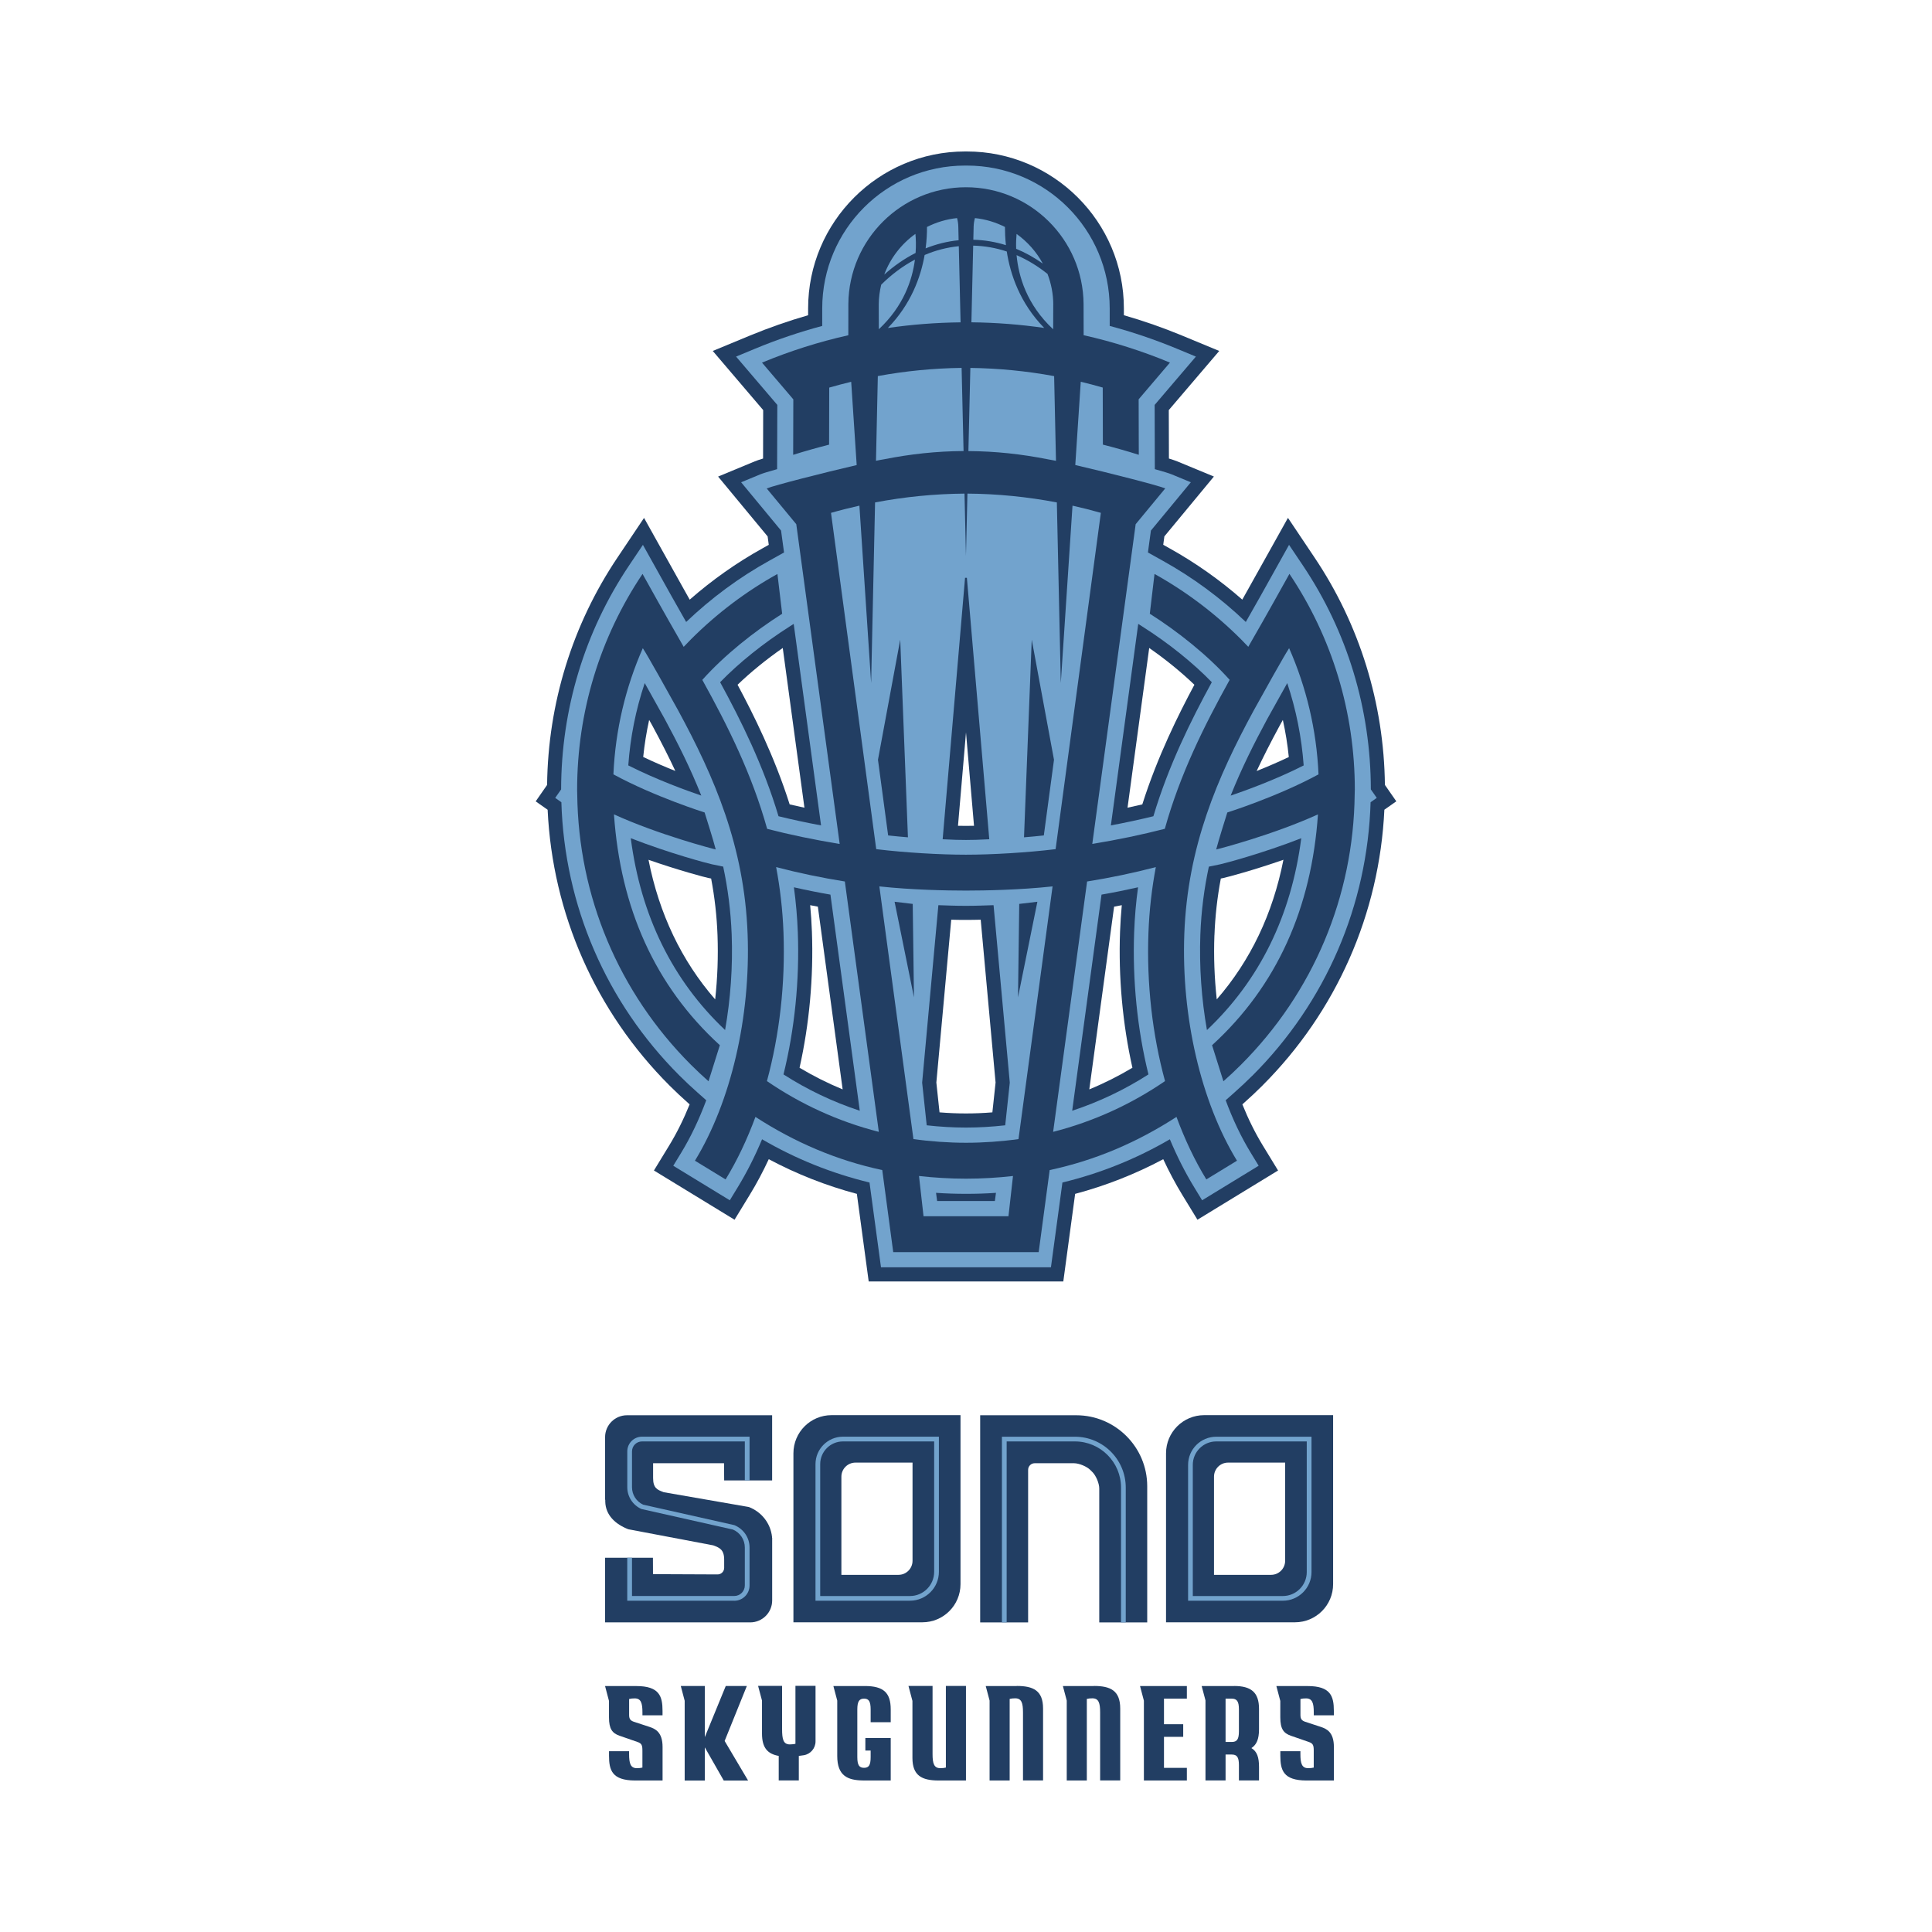 <svg viewBox="0 0 110 110" fill="none" xmlns="http://www.w3.org/2000/svg">
<path d="M71.881 61.803C76.084 57.6 78.544 52.029 78.82 46.102L79.5 45.624L78.851 44.69C78.796 40.045 77.413 35.57 74.845 31.744L73.331 29.485L71.096 33.489C70.975 33.707 70.852 33.922 70.731 34.14C69.454 33.021 68.063 32.039 66.591 31.22L66.23 31.018L66.294 30.54L69.114 27.132L67.028 26.269C66.925 26.226 66.77 26.174 66.554 26.107L66.546 23.348L69.418 19.982L67.3 19.105C66.231 18.661 65.118 18.272 63.989 17.948V17.56C63.989 12.633 59.98 8.624 55.046 8.624H54.998H54.948C50.02 8.624 46.011 12.633 46.011 17.56V17.948C44.88 18.274 43.767 18.663 42.7 19.105L40.582 19.982L43.452 23.348L43.446 26.107C43.23 26.174 43.073 26.226 42.972 26.269L40.886 27.134L43.706 30.542L43.77 31.02L43.41 31.222C41.935 32.041 40.546 33.023 39.269 34.142C39.146 33.926 39.025 33.709 38.904 33.491L36.669 29.488L35.155 31.746C32.587 35.572 31.204 40.047 31.149 44.692L30.5 45.626L31.18 46.104C31.456 52.031 33.916 57.602 38.119 61.805C38.45 62.135 38.809 62.474 39.19 62.811L39.265 62.878C38.922 63.729 38.531 64.515 38.101 65.219L37.232 66.643L41.822 69.446L42.691 68.022C43.077 67.393 43.438 66.713 43.77 66C45.36 66.847 47.044 67.51 48.786 67.974L49.46 72.96H60.54L61.214 67.974C62.956 67.51 64.642 66.847 66.23 66C66.562 66.712 66.923 67.391 67.308 68.022L68.178 69.446L72.768 66.643L71.899 65.219C71.469 64.515 71.078 63.729 70.735 62.878L70.81 62.811C71.189 62.474 71.55 62.135 71.881 61.805V61.803ZM69.146 53.245C69.186 52.168 69.307 51.083 69.509 50.02L69.634 49.994C69.886 49.942 71.366 49.547 73.073 48.952C72.469 52.027 71.195 54.696 69.277 56.9C69.144 55.684 69.097 54.458 69.144 53.243L69.146 53.245ZM71.55 43.895C71.915 43.113 72.338 42.278 72.855 41.324L73.04 40.991C73.194 41.687 73.308 42.393 73.379 43.103C72.826 43.367 72.205 43.635 71.55 43.898V43.895ZM64.475 60.794C63.688 61.264 62.865 61.678 62.02 62.025L63.432 51.622C63.577 51.594 63.725 51.565 63.87 51.537C63.824 52.041 63.789 52.548 63.771 53.046C63.674 55.639 63.918 58.312 64.475 60.794ZM64.197 45.987L65.431 36.893C66.371 37.547 67.25 38.263 68.004 38.987C67.119 40.638 65.905 43.061 65.038 45.799C64.761 45.864 64.481 45.926 64.197 45.987ZM56.505 63.333C55.484 63.416 54.514 63.416 53.493 63.333L53.312 61.635L54.159 52.364C54.407 52.372 54.679 52.376 55.002 52.376C55.325 52.376 55.591 52.37 55.837 52.364L56.684 61.635L56.502 63.333H56.505ZM54.998 47.022H54.992C54.855 47.022 54.714 47.022 54.544 47.017L55 41.701L55.456 47.017C55.292 47.022 55.147 47.024 54.998 47.022ZM44.567 36.893L45.801 45.987C45.517 45.926 45.237 45.864 44.96 45.799C44.093 43.061 42.879 40.638 41.994 38.987C42.748 38.263 43.627 37.547 44.567 36.893ZM46.227 53.046C46.209 52.548 46.175 52.041 46.128 51.537C46.273 51.565 46.421 51.596 46.566 51.622L47.977 62.025C47.133 61.678 46.31 61.264 45.523 60.794C46.08 58.312 46.324 55.637 46.227 53.046ZM36.621 43.101C36.694 42.391 36.806 41.685 36.96 40.989L37.145 41.32C37.662 42.276 38.085 43.109 38.45 43.894C37.9 43.676 37.258 43.403 36.621 43.099V43.101ZM40.364 49.994L40.489 50.02C40.691 51.085 40.812 52.168 40.852 53.245C40.897 54.459 40.852 55.686 40.719 56.902C38.801 54.696 37.529 52.027 36.923 48.954C38.63 49.549 40.112 49.944 40.362 49.996L40.364 49.994Z" fill="#223E63"/>
<path d="M71.314 61.236C75.483 57.067 77.858 51.557 78.036 45.676L78.387 45.428L78.05 44.946C78.044 40.368 76.707 35.959 74.18 32.194L73.393 31.022L71.798 33.882C71.511 34.394 71.221 34.909 70.931 35.413C69.503 34.047 67.912 32.876 66.199 31.924L65.358 31.456L65.528 30.208L67.8 27.459L66.719 27.011C66.566 26.948 66.217 26.841 65.751 26.712L65.741 23.054L68.089 20.303L66.99 19.847C65.749 19.333 64.479 18.903 63.182 18.557V18.514C63.182 18.514 63.182 17.855 63.182 17.56C63.182 13.069 59.54 9.427 55.048 9.427C55.032 9.427 55.014 9.427 54.998 9.427C54.982 9.427 54.964 9.427 54.947 9.427C50.456 9.427 46.814 13.069 46.814 17.56C46.814 17.857 46.814 18.514 46.814 18.514V18.557C45.519 18.903 44.248 19.333 43.008 19.847L41.909 20.303L44.257 23.054L44.246 26.712C43.781 26.841 43.43 26.948 43.278 27.011L42.197 27.459L44.47 30.208L44.64 31.456L43.799 31.924C42.084 32.876 40.495 34.05 39.067 35.413C38.779 34.907 38.486 34.394 38.2 33.882L36.605 31.022L35.818 32.194C33.291 35.959 31.954 40.37 31.948 44.946L31.611 45.428L31.962 45.676C32.138 51.557 34.513 57.067 38.684 61.236C39.005 61.557 39.354 61.885 39.719 62.208L40.211 62.644C39.809 63.729 39.33 64.737 38.783 65.635L38.333 66.373L41.552 68.339L42.002 67.601C42.512 66.766 42.978 65.848 43.389 64.866C45.301 65.981 47.352 66.806 49.506 67.327L50.16 72.155H59.836L60.49 67.327C62.644 66.806 64.697 65.981 66.607 64.866C67.018 65.848 67.484 66.766 67.994 67.601L68.444 68.339L71.663 66.373L71.213 65.635C70.664 64.737 70.186 63.729 69.785 62.644L70.277 62.208C70.642 61.883 70.991 61.557 71.312 61.236H71.314ZM36.708 38.892L37.847 40.935C38.591 42.31 39.315 43.75 39.928 45.297C39.154 45.033 37.387 44.398 35.772 43.579C35.887 41.974 36.199 40.407 36.708 38.892ZM41.282 58.644C38.289 55.811 36.486 52.144 35.913 47.723C38.121 48.587 40.302 49.161 40.529 49.208L41.175 49.341C41.437 50.561 41.606 51.848 41.659 53.213C41.727 55.04 41.594 56.884 41.284 58.642L41.282 58.644ZM41.001 38.842C42.066 37.742 43.476 36.611 44.95 35.675L45.19 35.522L46.747 46.995C45.914 46.838 45.104 46.665 44.325 46.473C43.466 43.595 42.193 41.028 40.999 38.839L41.001 38.842ZM44.609 61.173C45.245 58.598 45.527 55.813 45.424 53.076C45.392 52.227 45.317 51.37 45.202 50.519C45.89 50.676 46.586 50.815 47.282 50.936L48.952 63.241C47.425 62.738 45.971 62.047 44.609 61.173ZM54.947 32.898H55.05L56.325 47.784C55.704 47.814 55.361 47.826 54.998 47.824C54.635 47.826 54.292 47.814 53.671 47.784L54.946 32.898H54.947ZM49.988 43.258L51.255 36.419L51.694 47.673C51.325 47.643 50.95 47.608 50.567 47.566L49.988 43.258ZM50.934 51.342L51.967 51.465L52.037 56.781L50.934 51.342ZM56.644 68.381H53.356L53.294 67.915C53.858 67.954 54.425 67.972 55 67.972C55.575 67.972 56.144 67.956 56.706 67.915L56.644 68.381ZM57.233 64.07C56.458 64.156 55.722 64.199 54.998 64.199C54.274 64.199 53.538 64.156 52.763 64.07L52.503 61.641L53.427 51.537C53.971 51.555 54.379 51.574 54.994 51.574C54.994 51.574 54.996 51.574 54.998 51.574C55 51.574 55 51.574 55.002 51.574C55.615 51.574 56.025 51.553 56.569 51.537L57.493 61.641L57.233 64.07ZM57.961 56.781L58.031 51.465L59.064 51.342L57.961 56.781ZM59.431 47.566C59.048 47.608 58.672 47.643 58.303 47.673L58.743 36.419L60.01 43.258L59.431 47.566ZM72.151 40.937L73.29 38.894C73.796 40.408 74.109 41.978 74.226 43.581C72.611 44.402 70.842 45.037 70.069 45.299C70.685 43.754 71.409 42.312 72.151 40.937ZM61.046 63.241L62.716 50.936C63.412 50.815 64.108 50.674 64.796 50.519C64.678 51.37 64.606 52.225 64.574 53.076C64.473 55.813 64.753 58.598 65.388 61.173C64.025 62.047 62.571 62.738 61.046 63.241ZM65.671 46.473C64.892 46.665 64.084 46.838 63.249 46.995L64.806 35.522L65.046 35.675C66.522 36.611 67.93 37.742 68.995 38.842C67.8 41.03 66.528 43.597 65.669 46.475L65.671 46.473ZM68.718 58.644C68.408 56.886 68.276 55.042 68.343 53.215C68.394 51.848 68.565 50.563 68.827 49.343L69.472 49.21C69.698 49.163 71.879 48.589 74.089 47.725C73.516 52.146 71.713 55.813 68.72 58.646L68.718 58.644Z" fill="#72A3CD"/>
<path d="M77.138 44.972C77.138 40.528 75.837 36.284 73.415 32.674L72.506 34.302C72.108 35.016 71.699 35.731 71.302 36.423C71.225 36.556 71.148 36.691 71.072 36.827C70.934 36.681 70.797 36.538 70.656 36.397C69.174 34.915 67.516 33.67 65.733 32.678L65.465 34.943C67.056 35.951 68.762 37.307 70.011 38.708C68.553 41.338 67.185 44.083 66.32 47.189C65.035 47.52 63.63 47.814 62.19 48.05L64.66 29.845L66.344 27.808C65.921 27.632 63.113 26.914 61.222 26.477L61.534 21.735C61.954 21.836 62.371 21.945 62.785 22.066L62.793 25.315C63.48 25.488 64.162 25.682 64.838 25.894L64.83 22.735L66.612 20.644C65.019 19.984 63.38 19.462 61.698 19.085L61.694 17.314V17.3C61.663 13.633 58.672 10.661 54.998 10.661C51.323 10.661 48.334 13.633 48.302 17.3V17.31L48.3 19.087C46.618 19.464 44.978 19.986 43.385 20.646L45.168 22.737L45.16 25.896C45.836 25.684 46.517 25.492 47.205 25.317L47.213 22.068C47.629 21.947 48.046 21.84 48.463 21.737L48.776 26.479C46.884 26.916 44.079 27.634 43.653 27.81L45.337 29.846L47.808 48.052C46.37 47.816 44.962 47.524 43.678 47.191C42.812 44.085 41.445 41.34 39.987 38.71C41.235 37.309 42.939 35.953 44.533 34.945L44.264 32.68C42.482 33.67 40.824 34.917 39.342 36.399C39.2 36.54 39.061 36.684 38.926 36.829C38.849 36.694 38.773 36.56 38.696 36.425C38.299 35.732 37.889 35.016 37.492 34.304L36.583 32.676C34.16 36.286 32.859 40.529 32.859 44.974C32.859 45.053 32.864 45.132 32.865 45.211L32.859 45.218C32.859 45.218 32.864 45.221 32.865 45.223C32.93 51.041 35.221 56.505 39.343 60.627C39.668 60.952 40.001 61.262 40.34 61.563L40.985 59.51C37.278 56.125 35.322 51.678 34.957 46.368C37.512 47.53 40.58 48.328 40.751 48.365C40.594 47.762 40.259 46.715 40.118 46.259C40.118 46.259 37.264 45.362 34.925 44.089C35.036 41.544 35.623 39.122 36.599 36.905C36.708 37.077 36.816 37.254 36.923 37.442C37.121 37.787 37.317 38.13 37.51 38.472L38.607 40.439C40.687 44.271 42.381 48.191 42.566 53.185C42.742 57.902 41.62 62.724 39.567 66.086L41.312 67.151C41.973 66.07 42.54 64.87 43.012 63.592C45.251 65.04 47.627 66.062 50.232 66.619L50.857 71.292H59.138L59.764 66.619C62.371 66.062 64.745 65.04 66.984 63.592C67.456 64.87 68.022 66.07 68.684 67.151L70.428 66.086C68.375 62.724 67.256 57.902 67.429 53.185C67.615 48.191 69.307 44.271 71.388 40.439L72.485 38.472C72.681 38.13 72.877 37.787 73.072 37.442C73.179 37.254 73.288 37.077 73.397 36.905C74.373 39.12 74.96 41.544 75.071 44.089C72.731 45.362 69.878 46.259 69.878 46.259C69.737 46.717 69.402 47.764 69.245 48.365C69.416 48.328 72.483 47.53 75.039 46.368C74.674 51.678 72.717 56.125 69.01 59.51L69.656 61.563C69.997 61.262 70.329 60.95 70.652 60.627C74.775 56.505 77.066 51.043 77.13 45.223C77.13 45.223 77.134 45.221 77.136 45.218L77.13 45.211C77.13 45.132 77.136 45.053 77.136 44.974L77.138 44.972ZM60.123 26.236C59.935 26.198 59.778 26.168 59.667 26.152C58.146 25.851 56.696 25.694 55.137 25.682L55.248 20.948C56.845 20.969 58.441 21.124 60.018 21.414L60.123 26.238V26.236ZM59.967 17.359V17.377L59.963 18.748C58.449 17.338 57.987 15.713 57.88 14.527C58.503 14.795 59.092 15.156 59.641 15.596C59.85 16.145 59.969 16.735 59.969 17.357L59.967 17.359ZM57.88 13.319C58.497 13.761 59.011 14.337 59.374 15.009C58.894 14.668 58.386 14.384 57.856 14.166C57.843 13.825 57.86 13.539 57.88 13.319ZM55.435 12.895C55.44 12.732 55.466 12.573 55.508 12.417C56.117 12.48 56.694 12.657 57.218 12.922C57.218 13.216 57.23 13.565 57.273 13.958C56.676 13.771 56.055 13.666 55.417 13.65L55.435 12.897V12.895ZM57.321 14.319C57.521 15.62 58.071 17.258 59.453 18.672C58.098 18.474 56.714 18.367 55.308 18.351L55.409 13.985C56.069 14.001 56.708 14.116 57.321 14.319ZM52.779 12.922C53.304 12.657 53.879 12.48 54.49 12.417C54.534 12.573 54.558 12.734 54.562 12.895L54.58 13.678C53.931 13.742 53.302 13.9 52.701 14.142C52.763 13.676 52.781 13.26 52.779 12.922ZM52.12 13.319C52.146 13.587 52.162 13.96 52.13 14.402C51.495 14.723 50.898 15.138 50.345 15.634C50.694 14.696 51.317 13.892 52.118 13.317L52.12 13.319ZM50.172 16.209C50.757 15.63 51.4 15.146 52.092 14.781C51.944 15.937 51.442 17.435 50.036 18.746L50.032 17.365V17.352C50.032 16.959 50.085 16.578 50.172 16.209ZM52.644 14.519C53.263 14.255 53.915 14.085 54.59 14.017L54.691 18.353C53.288 18.369 51.906 18.476 50.551 18.674C51.86 17.33 52.422 15.786 52.644 14.521V14.519ZM49.98 21.412C51.555 21.122 53.153 20.967 54.75 20.946L54.861 25.68C53.302 25.692 51.852 25.849 50.331 26.15C50.22 26.166 50.065 26.196 49.875 26.235L49.98 21.41V21.412ZM47.318 29.199C47.852 29.046 48.391 28.911 48.931 28.79L49.599 38.892L49.823 28.606C51.505 28.286 53.209 28.118 54.915 28.104L54.998 31.648L55.081 28.104C56.787 28.116 58.491 28.286 60.173 28.606L60.397 38.892L61.064 28.79C61.605 28.911 62.143 29.046 62.678 29.199L60.102 48.347C58.461 48.546 56.46 48.663 55 48.663C55 48.663 54.998 48.663 54.996 48.663C54.994 48.663 54.994 48.663 54.992 48.663C53.534 48.663 51.531 48.548 49.889 48.347L47.314 29.199H47.318ZM43.666 61.553C44.383 58.913 44.716 56.019 44.609 53.108C44.561 51.799 44.414 50.559 44.19 49.369C45.479 49.706 46.785 49.978 48.102 50.188L50.036 64.443C47.727 63.854 45.579 62.864 43.666 61.553ZM57.418 69.247H52.582L52.324 66.956C53.181 67.054 54.12 67.109 54.996 67.109C54.996 67.109 54.998 67.109 55 67.109C55.002 67.109 55.002 67.109 55.004 67.109C55.879 67.109 56.819 67.056 57.676 66.956L57.418 69.247ZM57.989 64.854C57.047 64.989 55.982 65.064 55.002 65.064C55.002 65.064 55 65.064 54.998 65.064C54.996 65.064 54.996 65.064 54.994 65.064C54.016 65.064 52.949 64.989 52.007 64.854L50.067 50.468C51.93 50.668 53.905 50.706 54.994 50.706C54.994 50.706 54.996 50.706 54.998 50.706C55 50.706 55 50.706 55.002 50.706C56.091 50.706 58.063 50.668 59.929 50.468L57.989 64.854ZM59.961 64.443L61.895 50.188C63.214 49.978 64.519 49.706 65.808 49.369C65.584 50.557 65.437 51.799 65.388 53.108C65.279 56.02 65.612 58.913 66.332 61.553C64.418 62.864 62.27 63.854 59.961 64.443Z" fill="#223E63"/>
<path d="M61.28 80.579H55.807V92.373H58.537V83.685C58.537 83.479 58.705 83.31 58.91 83.31H61.145C61.438 83.31 61.875 83.491 62.081 83.697L62.2 83.816C62.406 84.022 62.587 84.459 62.587 84.752V92.373H65.318V84.619C65.318 82.392 63.507 80.579 61.278 80.579H61.28Z" fill="#223E63"/>
<path d="M64.098 92.373H63.827V84.697C63.827 83.249 62.65 82.069 61.2 82.069H57.315V92.373H57.045V81.801H61.2C62.797 81.801 64.096 83.1 64.096 84.699V92.375L64.098 92.373Z" fill="#72A3CD"/>
<path d="M41.223 83.31L41.231 84.288H43.962V80.579H35.699C35.009 80.579 34.451 81.138 34.451 81.828V85.389H34.461C34.461 85.456 34.461 85.494 34.461 85.496C34.479 86.273 35.045 86.785 35.772 87.069L40.614 87.987L40.642 87.999C40.959 88.12 41.231 88.227 41.231 88.796V89.268C41.231 89.474 41.064 89.641 40.858 89.641L37.179 89.625L37.175 88.693H34.451V92.372H42.713C43.403 92.372 43.964 91.813 43.964 91.123V87.561H43.956C43.956 87.525 43.956 87.505 43.956 87.501C43.873 86.737 43.369 86.085 42.637 85.803L37.788 84.96L37.748 84.944C37.433 84.823 37.185 84.728 37.185 84.157V83.31H41.229H41.223Z" fill="#223E63"/>
<path d="M41.804 91.139H35.713V88.692H35.984V90.869H41.806C42.139 90.869 42.407 90.598 42.407 90.268V88.11C42.407 87.662 42.141 87.263 41.73 87.087L36.522 85.917C36.032 85.7 35.715 85.214 35.715 84.677V82.636C35.715 82.174 36.09 81.799 36.552 81.799H42.677V84.288H42.407V82.069H36.552C36.24 82.069 35.984 82.323 35.984 82.638V84.679C35.984 85.105 36.232 85.492 36.619 85.669L41.812 86.835C42.347 87.059 42.677 87.557 42.677 88.112V90.27C42.677 90.75 42.286 91.141 41.806 91.141L41.804 91.139Z" fill="#72A3CD"/>
<path d="M47.346 80.573C46.146 80.573 45.174 81.545 45.174 82.745V92.367H52.515C53.715 92.367 54.687 91.395 54.687 90.195V80.573H47.346ZM51.956 88.864C51.956 89.306 51.598 89.665 51.156 89.665H47.905V84.076C47.905 83.634 48.264 83.275 48.706 83.275H51.956V88.864Z" fill="#223E63"/>
<path d="M51.809 91.139H46.431V83.362C46.431 82.501 47.132 81.799 47.994 81.799H53.457V89.491C53.457 90.399 52.719 91.137 51.811 91.137L51.809 91.139ZM46.699 90.871H51.809C52.568 90.871 53.187 90.254 53.187 89.493V82.069H47.992C47.278 82.069 46.699 82.65 46.699 83.362V90.871Z" fill="#72A3CD"/>
<path d="M68.561 80.573C67.361 80.573 66.389 81.545 66.389 82.745V92.367H73.73C74.93 92.367 75.902 91.395 75.902 90.195V80.573H68.561ZM73.171 88.864C73.171 89.306 72.812 89.665 72.371 89.665H69.12V84.076C69.12 83.634 69.478 83.275 69.92 83.275H73.171V88.864Z" fill="#223E63"/>
<path d="M73.038 91.139H67.645V83.403C67.645 82.519 68.363 81.801 69.249 81.801H74.672V89.507C74.672 90.407 73.94 91.139 73.04 91.139H73.038ZM67.913 90.871H73.038C73.79 90.871 74.401 90.26 74.401 89.507V82.069H69.246C68.512 82.069 67.913 82.666 67.913 83.403V90.871Z" fill="#72A3CD"/>
<path d="M36.227 95.995H34.449L34.673 96.844V97.778C34.673 98.446 34.864 98.68 35.266 98.823L36.3 99.182C36.542 99.264 36.576 99.382 36.576 99.674V100.638C36.484 100.662 36.385 100.672 36.26 100.672C35.901 100.672 35.818 100.406 35.818 99.872V99.708H34.675V99.962C34.675 100.791 34.848 101.366 36.145 101.374H37.724V99.466C37.724 98.615 37.306 98.432 36.982 98.323L36.088 98.03C35.897 97.964 35.82 97.871 35.82 97.647V96.734C35.913 96.709 36.012 96.699 36.137 96.699C36.496 96.699 36.578 96.965 36.578 97.5V97.663H37.722V97.409C37.722 96.574 37.538 95.997 36.227 95.997V95.995Z" fill="#223E63"/>
<path d="M74.45 95.995H72.671L72.895 96.844V97.778C72.895 98.446 73.087 98.68 73.488 98.823L74.522 99.182C74.764 99.264 74.799 99.382 74.799 99.674V100.638C74.706 100.662 74.607 100.672 74.482 100.672C74.123 100.672 74.04 100.406 74.04 99.872V99.708H72.897V99.962C72.897 100.791 73.07 101.366 74.367 101.374H75.946V99.466C75.946 98.615 75.529 98.432 75.204 98.323L74.311 98.03C74.119 97.964 74.042 97.871 74.042 97.647V96.734C74.135 96.709 74.234 96.699 74.359 96.699C74.718 96.699 74.801 96.965 74.801 97.5V97.663H75.944V97.409C75.944 96.574 75.761 95.997 74.45 95.997V95.995Z" fill="#223E63"/>
<path d="M45.287 99.285C45.186 99.309 45.029 99.319 44.97 99.319C44.595 99.319 44.529 99.019 44.529 98.45V95.989H43.385H43.163L43.385 96.824V98.706C43.385 99.541 43.728 99.865 44.337 99.974V101.37H45.481V99.974C45.573 99.964 45.666 99.95 45.759 99.936C46.146 99.876 46.433 99.541 46.433 99.148V95.985H45.289V99.281L45.287 99.285Z" fill="#223E63"/>
<path d="M49.238 95.995H49.196C49.196 95.995 49.194 95.995 49.191 95.995H47.449L47.669 96.824V99.978C47.669 101.114 48.268 101.362 49.137 101.372H49.196H50.714V98.952H49.27V99.67H49.571V100.043C49.571 100.511 49.462 100.652 49.196 100.652C48.929 100.652 48.812 100.511 48.812 100.043V97.33C48.812 96.863 48.929 96.713 49.196 96.713C49.462 96.713 49.571 96.865 49.571 97.33V98.056H50.714V97.33C50.714 96.379 50.313 95.995 49.236 95.995H49.238Z" fill="#223E63"/>
<path d="M53.854 100.638C53.762 100.662 53.663 100.672 53.538 100.672C53.179 100.672 53.096 100.406 53.096 99.872V95.991H51.953H51.725L51.95 96.842V100.089C51.95 101.104 52.497 101.368 53.419 101.374H54.998V95.991H53.854V100.64V100.638Z" fill="#223E63"/>
<path d="M57.888 95.995C57.888 95.995 57.874 95.995 57.866 95.995H56.123L56.343 96.824V101.372H57.486V96.729C57.579 96.705 57.678 96.695 57.803 96.695C58.162 96.695 58.245 96.961 58.245 97.496V101.37H59.388V97.278C59.388 96.251 58.83 95.991 57.886 95.991L57.888 95.995Z" fill="#223E63"/>
<path d="M62.28 95.995C62.28 95.995 62.266 95.995 62.258 95.995H60.516L60.736 96.824V101.372H61.879V96.729C61.972 96.705 62.071 96.695 62.196 96.695C62.555 96.695 62.637 96.961 62.637 97.496V101.37H63.781V97.278C63.781 96.251 63.222 95.991 62.278 95.991L62.28 95.995Z" fill="#223E63"/>
<path d="M65.128 95.995H64.908L65.128 96.828V101.372H67.575V100.654H66.272V98.889H67.367V98.171H66.272V96.713H67.575V95.995H65.128Z" fill="#223E63"/>
<path d="M70.263 95.995H68.635H68.418L68.635 96.814V101.37H69.779V99.896H70.13C70.422 99.896 70.539 100.037 70.539 100.497V101.37H71.683V100.598C71.683 100.063 71.574 99.72 71.249 99.529C71.542 99.337 71.683 99.029 71.683 98.452V97.296C71.683 96.36 71.241 95.993 70.263 95.993V95.995ZM70.539 98.571C70.539 99.039 70.422 99.18 70.13 99.18H69.779V96.713H70.122C70.414 96.713 70.539 96.855 70.539 97.322V98.571Z" fill="#223E63"/>
<path d="M42.593 101.376L41.258 99.123L42.522 95.993H41.322L40.128 98.906V98.891V98.173V95.993H38.983H38.761L38.983 96.836V101.376H40.128V99.486L41.207 101.376H42.593Z" fill="#223E63"/>
</svg>
